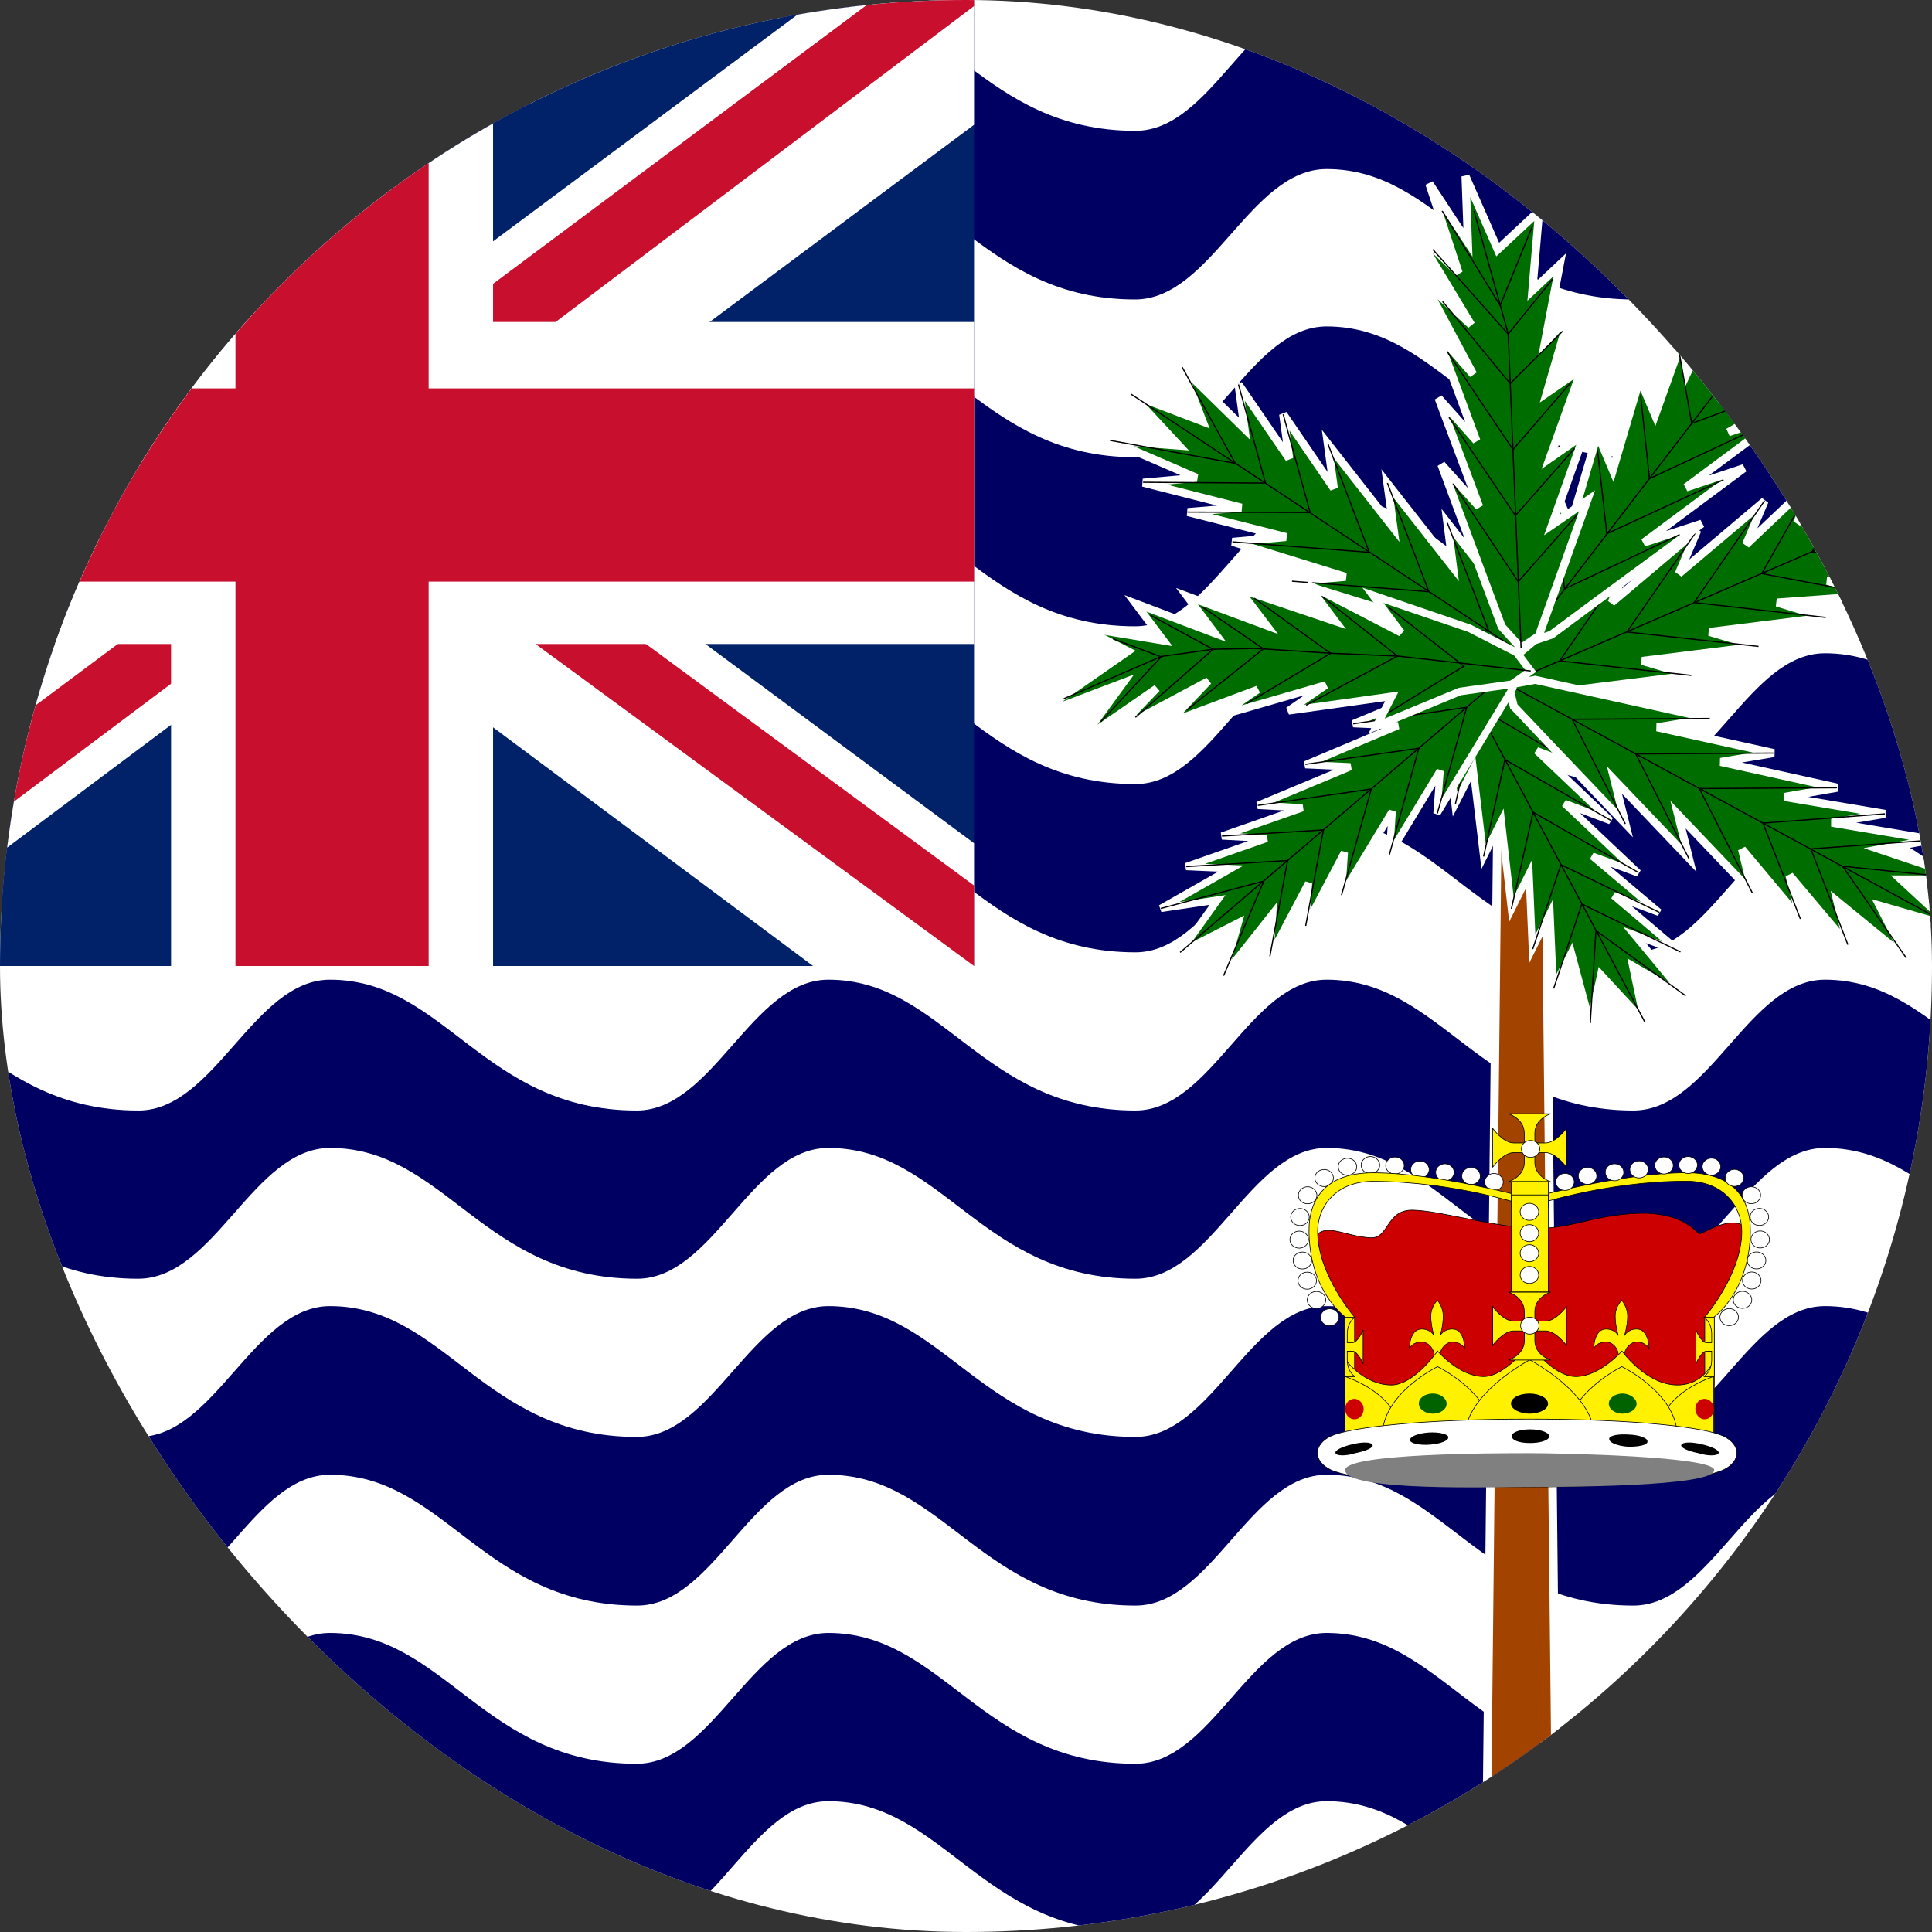 <svg width="24" height="24" viewBox="0 0 24 24" fill="none" xmlns="http://www.w3.org/2000/svg">
<rect x="0" y="0" width="24" height="24" fill="#333333" stroke="none"/>
<g clip-path="url(#clip0_3053_1916)">
<g clip-path="url(#clip1_3053_1916)">
<path d="M-3.9 0H28.1V24H-3.9V0Z" fill="white"/>
<path fill-rule="evenodd" clip-rule="evenodd" d="M28.1 20.81C27.74 21.145 27.435 21.91 26.48 21.91C24.575 21.91 24.1 20.285 22.67 20.285C21.72 20.285 21.245 21.91 20.29 21.91C18.385 21.91 17.91 20.285 16.48 20.285C15.53 20.285 15.055 21.91 14.105 21.91C12.195 21.91 11.72 20.285 10.29 20.285C9.34 20.285 8.86 21.91 7.91 21.91C6.005 21.91 5.53 20.285 4.1 20.285C3.15 20.285 2.67 21.91 1.72 21.91C-0.19 21.91 -0.665 20.285 -2.09 20.285C-3.04 20.285 -3.33 21.445 -3.9 21.445V23.53C-3.33 23.53 -3.045 22.38 -2.085 22.38C-0.66 22.38 -0.185 24 1.715 24C2.67 24 3.145 22.375 4.1 22.375C5.53 22.375 6.005 24 7.915 24C8.865 24 9.335 22.375 10.29 22.375C11.72 22.375 12.195 24 14.1 24C15.05 24 15.53 22.375 16.48 22.375C17.91 22.375 18.385 24 20.29 24C21.24 24 21.72 22.375 22.67 22.375C24.1 22.375 24.58 24 26.48 24C27.43 24 27.74 23.54 28.1 23.21V20.81ZM28.1 16.75C27.74 17.085 27.435 17.85 26.48 17.85C24.575 17.85 24.1 16.225 22.67 16.225C21.72 16.225 21.245 17.85 20.29 17.85C18.385 17.85 17.91 16.225 16.48 16.225C15.53 16.225 15.055 17.85 14.105 17.85C12.195 17.85 11.72 16.225 10.29 16.225C9.34 16.225 8.86 17.85 7.91 17.85C6.005 17.85 5.53 16.225 4.1 16.225C3.15 16.225 2.67 17.85 1.72 17.85C-0.19 17.85 -0.665 16.225 -2.09 16.225C-3.04 16.225 -3.33 17.385 -3.9 17.385V19.475C-3.33 19.475 -3.045 18.32 -2.085 18.32C-0.66 18.32 -0.185 19.945 1.715 19.945C2.67 19.945 3.145 18.32 4.1 18.32C5.53 18.32 6.005 19.945 7.915 19.945C8.865 19.945 9.335 18.32 10.29 18.32C11.72 18.32 12.195 19.945 14.105 19.945C15.055 19.945 15.53 18.32 16.48 18.32C17.91 18.32 18.385 19.945 20.29 19.945C21.24 19.945 21.72 18.32 22.67 18.32C24.1 18.32 24.58 19.945 26.48 19.945C27.43 19.945 27.74 19.485 28.1 19.155V16.75ZM28.1 12.695C27.74 13.03 27.435 13.795 26.48 13.795C24.575 13.795 24.1 12.17 22.67 12.17C21.72 12.17 21.245 13.795 20.29 13.795C18.385 13.795 17.91 12.17 16.48 12.17C15.53 12.17 15.055 13.795 14.105 13.795C12.195 13.795 11.72 12.17 10.29 12.17C9.34 12.17 8.86 13.795 7.91 13.795C6.005 13.795 5.53 12.17 4.1 12.17C3.15 12.17 2.67 13.795 1.72 13.795C-0.19 13.795 -0.665 12.17 -2.09 12.17C-3.04 12.17 -3.33 13.33 -3.9 13.33V15.42C-3.33 15.42 -3.045 14.26 -2.085 14.26C-0.66 14.26 -0.185 15.885 1.715 15.885C2.67 15.885 3.145 14.26 4.1 14.26C5.53 14.26 6.005 15.885 7.915 15.885C8.865 15.885 9.335 14.26 10.29 14.26C11.72 14.26 12.195 15.885 14.105 15.885C15.055 15.885 15.53 14.26 16.48 14.26C17.91 14.26 18.385 15.885 20.29 15.885C21.24 15.885 21.72 14.26 22.67 14.26C24.1 14.26 24.58 15.885 26.48 15.885C27.43 15.885 27.74 15.425 28.1 15.095V12.695ZM28.1 8.64C27.74 8.97 27.435 9.74 26.48 9.74C24.575 9.74 24.1 8.115 22.67 8.115C21.72 8.115 21.245 9.74 20.29 9.74C18.385 9.74 17.91 8.115 16.48 8.115C15.53 8.115 15.055 9.74 14.105 9.74C12.195 9.74 11.72 8.115 10.29 8.115C9.34 8.115 8.86 9.74 7.91 9.74C6.005 9.74 5.53 8.115 4.1 8.115C3.15 8.115 2.67 9.74 1.72 9.74C-0.19 9.74 -0.665 8.115 -2.09 8.115C-3.04 8.115 -3.33 9.275 -3.9 9.275V11.36C-3.33 11.36 -3.045 10.21 -2.085 10.21C-0.66 10.21 -0.185 11.83 1.715 11.83C2.67 11.83 3.145 10.205 4.1 10.205C5.53 10.205 6.005 11.83 7.915 11.83C8.865 11.83 9.335 10.205 10.29 10.205C11.72 10.205 12.195 11.83 14.105 11.83C15.055 11.83 15.53 10.205 16.48 10.205C17.91 10.205 18.385 11.83 20.29 11.83C21.24 11.83 21.72 10.205 22.67 10.205C24.1 10.205 24.58 11.83 26.48 11.83C27.43 11.83 27.74 11.365 28.1 11.035V8.64ZM28.1 4.575C27.74 4.91 27.435 5.68 26.48 5.68C24.575 5.68 24.1 4.055 22.67 4.055C21.72 4.055 21.245 5.68 20.29 5.68C18.385 5.68 17.91 4.055 16.48 4.055C15.53 4.055 15.055 5.68 14.105 5.68C12.195 5.68 11.72 4.055 10.29 4.055C9.34 4.055 8.86 5.68 7.91 5.68C6.005 5.68 5.53 4.055 4.1 4.055C3.15 4.055 2.67 5.68 1.72 5.68C-0.19 5.68 -0.665 4.055 -2.09 4.055C-3.04 4.06 -3.33 5.22 -3.9 5.22V7.31C-3.33 7.31 -3.045 6.155 -2.09 6.155C-0.665 6.155 -0.185 7.78 1.72 7.78C2.67 7.78 3.145 6.155 4.1 6.155C5.53 6.155 6.005 7.78 7.915 7.78C8.865 7.78 9.335 6.155 10.285 6.155C11.72 6.155 12.195 7.78 14.1 7.78C15.05 7.78 15.53 6.155 16.48 6.155C17.91 6.155 18.385 7.78 20.29 7.78C21.24 7.78 21.72 6.155 22.67 6.155C24.1 6.155 24.58 7.78 26.48 7.78C27.43 7.78 27.74 7.315 28.1 6.985V4.585V4.575ZM28.1 0.525C27.74 0.855 27.435 1.625 26.48 1.625C24.575 1.625 24.1 0 22.67 0C21.72 0 21.245 1.625 20.29 1.625C18.385 1.625 17.91 0 16.48 0C15.53 0 15.055 1.625 14.105 1.625C12.195 1.625 11.72 0 10.29 0C9.34 0 8.86 1.625 7.91 1.625C6 1.625 5.53 0 4.1 0C3.15 0 2.67 1.625 1.72 1.625C-0.19 1.625 -0.665 0 -2.09 0C-3.04 0 -3.33 1.16 -3.9 1.16V3.255C-3.33 3.25 -3.045 2.1 -2.09 2.1C-0.665 2.1 -0.185 3.72 1.72 3.72C2.67 3.72 3.145 2.1 4.1 2.1C5.53 2.1 6.005 3.72 7.915 3.72C8.865 3.72 9.335 2.1 10.285 2.1C11.72 2.1 12.195 3.72 14.1 3.72C15.05 3.72 15.53 2.1 16.48 2.1C17.91 2.1 18.385 3.72 20.29 3.72C21.24 3.72 21.72 2.1 22.67 2.1C24.1 2.1 24.58 3.72 26.48 3.72C27.43 3.72 27.74 3.26 28.1 2.93V0.525Z" fill="#000063"/>
<path fill-rule="evenodd" clip-rule="evenodd" d="M18.64 6.585L18.465 23.035C18.465 23.9 19.25 23.9 19.335 23.035L19.16 6.585H18.64Z" fill="#A24300" stroke="white" stroke-width="0.105"/>
<path fill-rule="evenodd" clip-rule="evenodd" d="M20.435 12.7L19.885 12.105L19.755 12.71L19.52 11.835L19.295 12.275L19.255 11.345L19.035 11.785L18.995 10.855L18.775 11.295L18.65 10.2L18.43 10.64L18.3 9.55L18.075 9.99L17.95 8.895L17.885 8.345L17.995 8.13L18.285 8.235L18.74 8.67L19.655 9.54L19.09 9.325L20.005 10.195L19.435 9.98L20.35 10.845L19.78 10.635L20.61 11.335L20.045 11.125L20.87 11.825L20.305 11.615L20.935 12.375L20.28 11.995L20.43 12.71L20.435 12.7Z" fill="#006D00" stroke="white" stroke-width="0.09"/>
<path d="M20.435 12.7L18 8.13M19.655 9.54L18.35 8.78L18.08 9.985" stroke="black" stroke-width="0.015"/>
<path d="M20.01 10.191L18.695 9.436L18.43 10.64" stroke="black" stroke-width="0.015"/>
<path d="M20.355 10.84L19.045 10.09L18.775 11.29" stroke="black" stroke-width="0.015"/>
<path d="M20.615 11.335L19.39 10.741L19.04 11.79" stroke="black" stroke-width="0.015"/>
<path d="M20.875 11.825L19.65 11.23L19.3 12.28" stroke="black" stroke-width="0.015"/>
<path d="M20.94 12.37L19.825 11.56L19.755 12.71" stroke="black" stroke-width="0.015"/>
<path fill-rule="evenodd" clip-rule="evenodd" d="M14.05 4.896L14.94 5.236L14.68 4.561L15.46 5.326L15.385 4.776L16.015 5.696L15.94 5.146L16.57 6.066L16.495 5.516L17.31 6.556L17.235 6.006L18.05 7.046L17.98 6.496L18.79 7.536L19.2 8.056L19.235 8.331L18.9 8.361L18.2 8.146L16.79 7.711L17.455 7.656L16.05 7.221L16.715 7.166L15.31 6.731L15.975 6.671L14.755 6.361L15.42 6.306L14.2 5.996L14.865 5.936L13.79 5.471L14.645 5.536L14.055 4.901L14.05 4.896Z" fill="#006D00" stroke="white" stroke-width="0.1"/>
<path d="M14.05 4.896L19.235 8.331M16.79 7.711L18.495 7.841L17.98 6.496" stroke="black" stroke-width="0.015"/>
<path d="M16.05 7.22L17.75 7.35L17.235 6" stroke="black" stroke-width="0.015"/>
<path d="M15.31 6.731L17.01 6.861L16.495 5.511" stroke="black" stroke-width="0.015"/>
<path d="M14.75 6.361L16.275 6.366L15.94 5.146" stroke="black" stroke-width="0.015"/>
<path d="M14.2 5.991L15.72 6.001L15.385 4.776" stroke="black" stroke-width="0.015"/>
<path d="M13.79 5.471L15.345 5.756L14.685 4.561" stroke="black" stroke-width="0.015"/>
<path fill-rule="evenodd" clip-rule="evenodd" d="M24.39 6.04L23.65 6.585L24.47 6.675L23.325 6.945L23.935 7.125L22.7 7.215L23.31 7.395L22.075 7.485L22.68 7.67L21.235 7.85L21.845 8.03L20.4 8.21L21.01 8.39L19.565 8.57L18.84 8.66L18.54 8.57L18.65 8.3L19.185 7.85L20.25 6.945L20.02 7.485L21.085 6.585L20.855 7.125L21.92 6.225L21.69 6.765L22.55 5.95L22.325 6.495L23.175 5.68L22.95 6.22L23.9 5.59L23.465 6.225L24.395 6.045L24.39 6.04Z" fill="#006D00" stroke="white" stroke-width="0.1"/>
<path d="M24.39 6.04L18.54 8.57M20.245 6.945L19.375 8.21L21.01 8.39" stroke="black" stroke-width="0.015"/>
<path d="M21.085 6.585L20.21 7.85L21.845 8.03" stroke="black" stroke-width="0.015"/>
<path d="M21.92 6.22L21.045 7.485L22.68 7.67" stroke="black" stroke-width="0.015"/>
<path d="M22.55 5.95L21.885 7.125L23.31 7.395" stroke="black" stroke-width="0.015"/>
<path d="M23.175 5.68L22.51 6.855L23.935 7.125" stroke="black" stroke-width="0.015"/>
<path d="M23.9 5.59L22.93 6.675H24.465" stroke="black" stroke-width="0.015"/>
<path fill-rule="evenodd" clip-rule="evenodd" d="M24.27 11.515L23.35 11.25L23.68 11.9L22.825 11.2L22.955 11.735L22.23 10.875L22.365 11.415L21.64 10.55L21.77 11.09L20.845 10.12L20.98 10.66L20.055 9.69L20.19 10.23L19.265 9.26L18.805 8.775L18.74 8.505L19.07 8.445L19.795 8.605L21.245 8.925L20.585 9.035L22.035 9.355L21.375 9.465L22.825 9.785L22.165 9.9L23.415 10.11L22.755 10.22L24.005 10.43L23.35 10.55L24.465 10.925H23.615L24.265 11.525L24.27 11.515Z" fill="#006D00" stroke="white" stroke-width="0.1"/>
<path d="M24.27 11.515L18.74 8.505M21.24 8.925L19.53 8.935L20.19 10.235" stroke="black" stroke-width="0.015"/>
<path d="M22.03 9.355L20.32 9.365L20.98 10.665" stroke="black" stroke-width="0.015"/>
<path d="M22.82 9.786L21.11 9.796L21.77 11.096" stroke="black" stroke-width="0.015"/>
<path d="M23.415 10.11L21.9 10.225L22.365 11.415" stroke="black" stroke-width="0.015"/>
<path d="M24.01 10.435L22.495 10.545L22.955 11.735" stroke="black" stroke-width="0.015"/>
<path d="M24.465 10.921L22.89 10.761L23.68 11.9" stroke="black" stroke-width="0.015"/>
<path fill-rule="evenodd" clip-rule="evenodd" d="M14.66 11.83L15.125 11.18L14.42 11.285L15.29 10.79L14.735 10.765L15.735 10.415L15.18 10.385L16.18 10.035L15.625 10.005L16.775 9.525L16.215 9.5L17.365 9.015L16.81 8.99L17.96 8.51L18.535 8.265L18.815 8.28L18.795 8.545L18.48 9.065L17.85 10.105L17.89 9.575L17.26 10.615L17.295 10.08L16.665 11.12L16.7 10.59L16.22 11.5L16.255 10.97L15.775 11.88L15.81 11.35L15.2 12.12L15.385 11.46L14.66 11.83Z" fill="#006D00" stroke="white" stroke-width="0.09"/>
<path d="M14.66 11.831L18.81 8.281M17.855 10.105L18.22 8.786L16.81 8.991" stroke="black" stroke-width="0.015"/>
<path d="M17.26 10.615L17.625 9.295L16.215 9.495" stroke="black" stroke-width="0.015"/>
<path d="M16.665 11.12L17.035 9.801L15.625 10.005" stroke="black" stroke-width="0.015"/>
<path d="M16.22 11.501L16.44 10.31L15.18 10.386" stroke="black" stroke-width="0.015"/>
<path d="M15.775 11.88L15.995 10.69L14.735 10.765" stroke="black" stroke-width="0.015"/>
<path d="M15.2 12.12L15.7 10.945L14.42 11.285" stroke="black" stroke-width="0.015"/>
<path fill-rule="evenodd" clip-rule="evenodd" d="M23.05 3.31L22.155 3.91L22.01 3.265L21.485 4.155L21.385 3.73L20.955 4.64L20.895 4.22L20.56 5.155L20.37 4.705L20.035 5.84L19.845 5.39L19.51 6.525L19.315 6.075L18.98 7.21L18.815 7.78L18.91 8.005L19.27 7.885L19.89 7.425L21.14 6.505L20.42 6.74L21.665 5.815L20.945 6.055L22.19 5.13L21.47 5.37L22.72 4.65L21.87 4.85L23.2 4.165L22.385 4.375L23.37 3.595L22.52 4L23.05 3.31Z" fill="#006D00" stroke="white" stroke-width="0.1"/>
<path d="M22.7 3.635L21.41 4.745L18.91 8.005" stroke="black" stroke-width="0.015"/>
<path d="M20.865 6.641L19.435 7.316L19.315 6.276" stroke="black" stroke-width="0.015"/>
<path d="M21.41 5.96L19.96 6.63L19.845 5.59" stroke="black" stroke-width="0.015"/>
<path d="M21.925 5.276L20.49 5.946L20.38 4.911" stroke="black" stroke-width="0.015"/>
<path d="M22.355 4.765L21.015 5.26L20.865 4.41" stroke="black" stroke-width="0.015"/>
<path d="M22.85 4.275L21.41 4.75L21.36 3.93" stroke="black" stroke-width="0.015"/>
<path d="M23.04 3.81L21.71 4.49L21.97 3.46" stroke="black" stroke-width="0.015"/>
<path fill-rule="evenodd" clip-rule="evenodd" d="M18.205 2.19L18.605 3.1L19.12 2.62L19.035 3.61L19.375 3.29L19.19 4.26L19.49 3.93L19.215 4.88L19.65 4.58L19.25 5.695L19.68 5.395L19.28 6.52L19.715 6.22L19.315 7.34L19.115 7.9L18.895 8.05L18.655 7.785L18.405 7.115L17.905 5.77L18.375 6.295L17.87 4.945L18.34 5.475L17.84 4.125L18.3 4.65L17.675 3.48L18.275 4.035L17.555 2.84L18.12 3.39L17.755 2.28L18.235 3.01L18.205 2.19Z" fill="#006D00" stroke="white" stroke-width="0.1"/>
<path d="M18.31 2.62L18.735 4.145L18.895 8.045" stroke="black" stroke-width="0.015"/>
<path d="M18.05 6.01L18.86 7.225L19.595 6.39" stroke="black" stroke-width="0.015"/>
<path d="M18 5.185L18.825 6.405L19.56 5.57" stroke="black" stroke-width="0.015"/>
<path d="M17.975 4.365L18.795 5.585L19.515 4.75" stroke="black" stroke-width="0.015"/>
<path d="M17.92 3.745L18.76 4.765L19.41 4.115" stroke="black" stroke-width="0.015"/>
<path d="M17.8 3.1L18.735 4.15L19.285 3.47" stroke="black" stroke-width="0.015"/>
<path d="M17.915 2.62L18.635 3.795L19.04 2.8" stroke="black" stroke-width="0.015"/>
<path fill-rule="evenodd" clip-rule="evenodd" d="M12.85 8.9L14.015 8.09L13.43 7.79L14.455 7.96L14.105 7.495L15.095 7.87L14.745 7.405L15.74 7.775L15.39 7.315L16.59 7.72L16.24 7.255L17.405 7.86L17.055 7.395L18.255 7.805L18.84 8.105L19.015 8.335L18.78 8.5L18.135 8.59L17.1 9.02L17.29 8.65L16.005 8.83L16.47 8.51L15.155 8.89L15.625 8.565L14.515 8.98L15.01 8.46L13.87 9.07L14.37 8.55L13.43 9.2L13.955 8.48L12.85 8.9Z" fill="#006D00" stroke="white" stroke-width="0.095"/>
<path d="M13.215 8.68L14.425 8.155L15.07 8.065L15.605 8.055L16.53 8.115L17.365 8.15L19.015 8.335" stroke="black" stroke-width="0.015"/>
<path d="M17.26 8.845L18.185 8.275L17.245 7.54" stroke="black" stroke-width="0.015"/>
<path d="M16.225 8.76L17.36 8.15L16.425 7.41" stroke="black" stroke-width="0.015"/>
<path d="M15.485 8.741L16.53 8.116L15.58 7.431M14.105 8.911L15.07 8.066L14.29 7.641" stroke="black" stroke-width="0.015"/>
<path d="M13.675 8.965L14.425 8.16L13.825 7.935M14.745 8.82L15.695 8.06L14.935 7.54" stroke="black" stroke-width="0.015"/>
<path fill-rule="evenodd" clip-rule="evenodd" d="M16.777 17.761L16.766 16.397L16.371 15.76C16.272 15.447 16.32 15.296 16.48 15.285C16.64 15.276 16.799 15.366 17.029 15.376C17.259 15.386 17.216 15.023 17.556 15.033C17.896 15.043 18.489 15.225 18.994 15.256C19.499 15.285 19.762 15.094 20.344 15.073C20.926 15.053 21.079 15.326 21.112 15.326C21.145 15.326 21.31 15.215 21.474 15.195C21.639 15.175 21.694 15.256 21.694 15.256C21.694 15.256 21.683 15.599 21.606 15.801C21.529 16.003 21.255 16.337 21.244 16.337C21.233 16.337 21.145 17.822 21.145 17.832C21.145 17.842 16.777 17.791 16.777 17.761Z" fill="#CC0000" stroke="black" stroke-width="0.008"/>
<path fill-rule="evenodd" clip-rule="evenodd" d="M21.293 16.36C21.293 16.36 21.732 16.05 21.744 15.306C21.75 14.877 21.521 14.568 20.948 14.568C20.147 14.568 19.001 14.884 19.001 14.884V14.989C19.001 14.989 19.918 14.673 20.949 14.673C21.407 14.673 21.637 14.983 21.637 15.299C21.637 15.827 21.177 16.361 21.177 16.361V17.204H21.293V16.36Z" fill="#FFF100" stroke="black" stroke-width="0.008"/>
<path fill-rule="evenodd" clip-rule="evenodd" d="M21.531 16.139C21.53 16.154 21.532 16.168 21.537 16.182C21.542 16.196 21.551 16.209 21.561 16.219C21.572 16.23 21.585 16.238 21.6 16.244C21.614 16.25 21.63 16.253 21.646 16.253C21.662 16.253 21.677 16.25 21.692 16.244C21.706 16.238 21.72 16.23 21.73 16.219C21.741 16.209 21.749 16.196 21.755 16.182C21.76 16.168 21.762 16.154 21.761 16.139C21.759 16.113 21.745 16.088 21.724 16.07C21.703 16.051 21.675 16.041 21.646 16.041C21.617 16.041 21.589 16.051 21.568 16.07C21.546 16.088 21.533 16.113 21.531 16.139Z" fill="white" stroke="black" stroke-width="0.008"/>
<path fill-rule="evenodd" clip-rule="evenodd" d="M21.646 15.899C21.645 15.914 21.647 15.928 21.652 15.942C21.657 15.956 21.666 15.969 21.676 15.979C21.687 15.99 21.7 15.998 21.715 16.004C21.729 16.01 21.745 16.013 21.761 16.013C21.777 16.013 21.792 16.01 21.807 16.004C21.821 15.998 21.834 15.99 21.845 15.979C21.856 15.969 21.864 15.956 21.869 15.942C21.875 15.928 21.877 15.914 21.876 15.899C21.873 15.873 21.86 15.848 21.839 15.83C21.818 15.811 21.79 15.801 21.761 15.801C21.732 15.801 21.704 15.811 21.683 15.83C21.661 15.848 21.648 15.873 21.646 15.899Z" fill="white" stroke="black" stroke-width="0.008"/>
<path fill-rule="evenodd" clip-rule="evenodd" d="M21.706 15.649C21.705 15.664 21.707 15.679 21.712 15.693C21.717 15.706 21.726 15.719 21.736 15.729C21.747 15.74 21.76 15.749 21.775 15.755C21.789 15.76 21.805 15.763 21.821 15.763C21.837 15.763 21.852 15.76 21.867 15.755C21.881 15.749 21.894 15.74 21.905 15.729C21.916 15.719 21.924 15.706 21.93 15.693C21.935 15.679 21.937 15.664 21.936 15.649C21.933 15.623 21.92 15.598 21.899 15.58C21.878 15.562 21.85 15.552 21.821 15.552C21.792 15.552 21.764 15.562 21.742 15.58C21.721 15.598 21.708 15.623 21.706 15.649Z" fill="white" stroke="black" stroke-width="0.008"/>
<path fill-rule="evenodd" clip-rule="evenodd" d="M21.751 15.389C21.75 15.404 21.752 15.418 21.757 15.432C21.762 15.446 21.77 15.459 21.781 15.469C21.792 15.48 21.805 15.489 21.82 15.494C21.834 15.5 21.85 15.503 21.866 15.503C21.882 15.503 21.897 15.5 21.912 15.494C21.926 15.489 21.939 15.48 21.95 15.469C21.961 15.459 21.969 15.446 21.974 15.432C21.98 15.418 21.982 15.404 21.98 15.389C21.978 15.363 21.965 15.338 21.944 15.319C21.923 15.301 21.895 15.291 21.866 15.291C21.837 15.291 21.809 15.301 21.787 15.319C21.766 15.338 21.753 15.363 21.751 15.389Z" fill="white" stroke="black" stroke-width="0.008"/>
<path fill-rule="evenodd" clip-rule="evenodd" d="M21.741 15.11C21.74 15.124 21.742 15.139 21.747 15.152C21.752 15.166 21.761 15.179 21.771 15.19C21.782 15.2 21.795 15.209 21.81 15.215C21.824 15.22 21.84 15.223 21.856 15.223C21.872 15.223 21.887 15.22 21.902 15.215C21.916 15.209 21.929 15.2 21.94 15.19C21.951 15.179 21.959 15.166 21.964 15.152C21.97 15.139 21.972 15.124 21.971 15.11C21.968 15.083 21.955 15.058 21.934 15.04C21.913 15.022 21.885 15.011 21.856 15.011C21.827 15.011 21.799 15.022 21.777 15.04C21.756 15.058 21.743 15.083 21.741 15.11Z" fill="white" stroke="black" stroke-width="0.008"/>
<path fill-rule="evenodd" clip-rule="evenodd" d="M21.366 16.354C21.365 16.369 21.367 16.384 21.372 16.397C21.377 16.411 21.386 16.424 21.396 16.434C21.407 16.445 21.42 16.454 21.435 16.459C21.449 16.465 21.465 16.468 21.481 16.468C21.497 16.468 21.512 16.465 21.527 16.459C21.541 16.454 21.554 16.445 21.565 16.434C21.576 16.424 21.584 16.411 21.589 16.397C21.595 16.384 21.597 16.369 21.596 16.354C21.593 16.328 21.58 16.303 21.559 16.285C21.538 16.266 21.51 16.256 21.481 16.256C21.452 16.256 21.424 16.266 21.402 16.285C21.381 16.303 21.368 16.328 21.366 16.354Z" fill="white" stroke="black" stroke-width="0.008"/>
<path fill-rule="evenodd" clip-rule="evenodd" d="M21.641 14.839C21.64 14.854 21.642 14.869 21.647 14.882C21.652 14.896 21.661 14.909 21.672 14.919C21.682 14.93 21.695 14.939 21.71 14.944C21.724 14.95 21.74 14.953 21.756 14.953C21.772 14.953 21.787 14.95 21.802 14.944C21.817 14.939 21.829 14.93 21.84 14.919C21.851 14.909 21.859 14.896 21.865 14.882C21.87 14.869 21.872 14.854 21.871 14.839C21.869 14.813 21.855 14.788 21.834 14.77C21.813 14.752 21.785 14.742 21.756 14.742C21.727 14.742 21.699 14.752 21.678 14.77C21.656 14.788 21.643 14.813 21.641 14.839Z" fill="white" stroke="black" stroke-width="0.008"/>
<path fill-rule="evenodd" clip-rule="evenodd" d="M21.431 14.624C21.43 14.639 21.432 14.653 21.437 14.667C21.442 14.681 21.451 14.694 21.461 14.704C21.472 14.715 21.485 14.724 21.5 14.729C21.514 14.735 21.53 14.738 21.546 14.738C21.562 14.738 21.577 14.735 21.592 14.729C21.606 14.724 21.619 14.715 21.63 14.704C21.641 14.694 21.649 14.681 21.654 14.667C21.66 14.653 21.662 14.639 21.661 14.624C21.658 14.598 21.645 14.573 21.624 14.555C21.603 14.537 21.575 14.526 21.546 14.526C21.517 14.526 21.489 14.537 21.468 14.555C21.446 14.573 21.433 14.598 21.431 14.624Z" fill="white" stroke="black" stroke-width="0.008"/>
<path fill-rule="evenodd" clip-rule="evenodd" d="M21.146 14.485C21.145 14.499 21.147 14.514 21.152 14.528C21.157 14.541 21.166 14.554 21.176 14.565C21.187 14.575 21.2 14.584 21.215 14.59C21.229 14.596 21.245 14.599 21.261 14.599C21.277 14.599 21.292 14.596 21.307 14.59C21.321 14.584 21.334 14.575 21.345 14.565C21.356 14.554 21.364 14.541 21.369 14.528C21.375 14.514 21.377 14.499 21.376 14.485C21.373 14.458 21.36 14.433 21.339 14.415C21.318 14.397 21.29 14.387 21.261 14.387C21.232 14.387 21.204 14.397 21.183 14.415C21.161 14.433 21.148 14.458 21.146 14.485Z" fill="white" stroke="black" stroke-width="0.008"/>
<path fill-rule="evenodd" clip-rule="evenodd" d="M20.856 14.464C20.855 14.479 20.857 14.494 20.862 14.507C20.867 14.521 20.876 14.534 20.887 14.544C20.897 14.555 20.91 14.564 20.925 14.569C20.939 14.575 20.955 14.578 20.971 14.578C20.987 14.578 21.002 14.575 21.017 14.569C21.031 14.564 21.044 14.555 21.055 14.544C21.066 14.534 21.074 14.521 21.079 14.507C21.085 14.494 21.087 14.479 21.086 14.464C21.084 14.438 21.07 14.413 21.049 14.395C21.028 14.377 21 14.367 20.971 14.367C20.942 14.367 20.914 14.377 20.893 14.395C20.871 14.413 20.858 14.438 20.856 14.464Z" fill="white" stroke="black" stroke-width="0.008"/>
<path fill-rule="evenodd" clip-rule="evenodd" d="M20.556 14.47C20.555 14.484 20.557 14.499 20.562 14.512C20.567 14.526 20.576 14.539 20.587 14.55C20.597 14.56 20.61 14.569 20.625 14.575C20.639 14.581 20.655 14.584 20.671 14.584C20.687 14.584 20.702 14.581 20.717 14.575C20.731 14.569 20.744 14.56 20.755 14.55C20.766 14.539 20.774 14.526 20.779 14.512C20.785 14.499 20.787 14.484 20.786 14.47C20.784 14.443 20.77 14.418 20.749 14.4C20.728 14.382 20.7 14.372 20.671 14.372C20.642 14.372 20.614 14.382 20.593 14.4C20.571 14.418 20.558 14.443 20.556 14.47Z" fill="white" stroke="black" stroke-width="0.008"/>
<path fill-rule="evenodd" clip-rule="evenodd" d="M20.246 14.519C20.245 14.534 20.247 14.549 20.252 14.562C20.257 14.576 20.266 14.589 20.276 14.599C20.287 14.61 20.3 14.619 20.315 14.624C20.329 14.63 20.345 14.633 20.361 14.633C20.377 14.633 20.392 14.63 20.407 14.624C20.421 14.619 20.434 14.61 20.445 14.599C20.456 14.589 20.464 14.576 20.469 14.562C20.475 14.549 20.477 14.534 20.476 14.519C20.473 14.493 20.46 14.468 20.439 14.45C20.418 14.431 20.39 14.421 20.361 14.421C20.332 14.421 20.304 14.431 20.282 14.45C20.261 14.468 20.248 14.493 20.246 14.519Z" fill="white" stroke="black" stroke-width="0.008"/>
<path fill-rule="evenodd" clip-rule="evenodd" d="M19.941 14.555C19.94 14.569 19.942 14.584 19.947 14.598C19.952 14.611 19.961 14.624 19.971 14.635C19.982 14.645 19.995 14.654 20.01 14.66C20.024 14.665 20.04 14.668 20.056 14.668C20.072 14.668 20.087 14.665 20.102 14.66C20.116 14.654 20.129 14.645 20.14 14.635C20.151 14.624 20.159 14.611 20.164 14.598C20.17 14.584 20.172 14.569 20.171 14.555C20.168 14.528 20.155 14.503 20.134 14.485C20.113 14.467 20.085 14.457 20.056 14.457C20.027 14.457 19.999 14.467 19.977 14.485C19.956 14.503 19.943 14.528 19.941 14.555Z" fill="white" stroke="black" stroke-width="0.008"/>
<path fill-rule="evenodd" clip-rule="evenodd" d="M19.606 14.6C19.605 14.614 19.607 14.629 19.612 14.642C19.617 14.656 19.626 14.669 19.636 14.68C19.647 14.69 19.66 14.699 19.675 14.704C19.689 14.71 19.705 14.713 19.721 14.713C19.737 14.713 19.752 14.71 19.767 14.704C19.781 14.699 19.794 14.69 19.805 14.68C19.816 14.669 19.824 14.656 19.829 14.642C19.835 14.629 19.837 14.614 19.836 14.6C19.833 14.573 19.82 14.548 19.799 14.53C19.778 14.512 19.75 14.502 19.721 14.502C19.692 14.502 19.664 14.512 19.642 14.53C19.621 14.548 19.608 14.573 19.606 14.6Z" fill="white" stroke="black" stroke-width="0.008"/>
<path fill-rule="evenodd" clip-rule="evenodd" d="M19.326 14.674C19.325 14.689 19.327 14.704 19.332 14.717C19.337 14.731 19.346 14.744 19.357 14.754C19.367 14.765 19.38 14.774 19.395 14.78C19.409 14.785 19.425 14.788 19.441 14.788C19.457 14.788 19.472 14.785 19.487 14.78C19.501 14.774 19.515 14.765 19.525 14.754C19.536 14.744 19.544 14.731 19.549 14.717C19.555 14.704 19.557 14.689 19.556 14.674C19.553 14.648 19.54 14.623 19.519 14.605C19.498 14.586 19.47 14.576 19.441 14.576C19.412 14.576 19.384 14.586 19.363 14.605C19.341 14.623 19.328 14.648 19.326 14.674Z" fill="white" stroke="black" stroke-width="0.008"/>
<path fill-rule="evenodd" clip-rule="evenodd" d="M16.469 16.141C16.47 16.155 16.468 16.17 16.462 16.184C16.457 16.197 16.449 16.21 16.438 16.221C16.427 16.231 16.414 16.24 16.4 16.246C16.385 16.252 16.37 16.255 16.354 16.255C16.338 16.255 16.322 16.252 16.308 16.246C16.293 16.24 16.28 16.231 16.27 16.221C16.259 16.21 16.25 16.197 16.245 16.184C16.24 16.17 16.238 16.155 16.239 16.141C16.241 16.114 16.254 16.089 16.276 16.071C16.297 16.053 16.325 16.043 16.354 16.043C16.383 16.043 16.411 16.053 16.432 16.071C16.453 16.089 16.466 16.114 16.469 16.141Z" fill="white" stroke="black" stroke-width="0.008"/>
<path fill-rule="evenodd" clip-rule="evenodd" d="M16.354 15.901C16.355 15.915 16.353 15.93 16.348 15.944C16.342 15.957 16.334 15.97 16.323 15.981C16.312 15.992 16.299 16 16.285 16.006C16.27 16.012 16.255 16.015 16.239 16.015C16.223 16.015 16.207 16.012 16.193 16.006C16.178 16 16.165 15.992 16.154 15.981C16.144 15.97 16.136 15.957 16.13 15.944C16.125 15.93 16.123 15.915 16.124 15.901C16.126 15.874 16.139 15.849 16.161 15.831C16.182 15.813 16.21 15.803 16.239 15.803C16.268 15.803 16.296 15.813 16.317 15.831C16.338 15.849 16.352 15.874 16.354 15.901Z" fill="white" stroke="black" stroke-width="0.008"/>
<path fill-rule="evenodd" clip-rule="evenodd" d="M16.294 15.65C16.295 15.665 16.293 15.68 16.287 15.693C16.282 15.707 16.274 15.72 16.263 15.73C16.252 15.741 16.239 15.75 16.225 15.756C16.21 15.761 16.195 15.764 16.179 15.764C16.163 15.764 16.147 15.761 16.133 15.756C16.118 15.75 16.105 15.741 16.094 15.73C16.084 15.72 16.075 15.707 16.07 15.693C16.065 15.68 16.063 15.665 16.064 15.65C16.066 15.624 16.079 15.599 16.101 15.581C16.122 15.563 16.15 15.553 16.179 15.553C16.208 15.553 16.236 15.563 16.257 15.581C16.278 15.599 16.291 15.624 16.294 15.65Z" fill="white" stroke="black" stroke-width="0.008"/>
<path fill-rule="evenodd" clip-rule="evenodd" d="M16.254 15.391C16.255 15.405 16.253 15.42 16.247 15.434C16.242 15.447 16.234 15.46 16.223 15.471C16.212 15.481 16.199 15.49 16.185 15.496C16.17 15.502 16.155 15.505 16.139 15.505C16.123 15.505 16.107 15.502 16.093 15.496C16.078 15.49 16.065 15.481 16.054 15.471C16.044 15.46 16.035 15.447 16.03 15.434C16.025 15.42 16.023 15.405 16.024 15.391C16.026 15.364 16.039 15.339 16.061 15.321C16.082 15.303 16.11 15.293 16.139 15.293C16.168 15.293 16.196 15.303 16.217 15.321C16.238 15.339 16.251 15.364 16.254 15.391Z" fill="white" stroke="black" stroke-width="0.008"/>
<path fill-rule="evenodd" clip-rule="evenodd" d="M16.264 15.111C16.265 15.125 16.263 15.14 16.257 15.153C16.252 15.167 16.244 15.18 16.233 15.191C16.222 15.201 16.209 15.21 16.195 15.216C16.18 15.221 16.165 15.224 16.149 15.224C16.133 15.224 16.117 15.221 16.103 15.216C16.088 15.21 16.075 15.201 16.064 15.191C16.054 15.18 16.045 15.167 16.04 15.153C16.035 15.14 16.033 15.125 16.034 15.111C16.036 15.084 16.049 15.059 16.07 15.041C16.092 15.023 16.12 15.012 16.149 15.012C16.178 15.012 16.206 15.023 16.227 15.041C16.248 15.059 16.261 15.084 16.264 15.111Z" fill="white" stroke="black" stroke-width="0.008"/>
<path fill-rule="evenodd" clip-rule="evenodd" d="M16.359 14.841C16.36 14.855 16.358 14.87 16.352 14.883C16.347 14.897 16.339 14.91 16.328 14.921C16.317 14.931 16.304 14.94 16.29 14.945C16.275 14.951 16.26 14.954 16.244 14.954C16.228 14.954 16.212 14.951 16.198 14.945C16.183 14.94 16.17 14.931 16.159 14.921C16.149 14.91 16.14 14.897 16.135 14.883C16.13 14.87 16.128 14.855 16.129 14.841C16.131 14.814 16.144 14.789 16.166 14.771C16.187 14.752 16.215 14.742 16.244 14.742C16.273 14.742 16.301 14.752 16.322 14.771C16.343 14.789 16.356 14.814 16.359 14.841Z" fill="white" stroke="black" stroke-width="0.008"/>
<path fill-rule="evenodd" clip-rule="evenodd" d="M16.564 14.626C16.565 14.64 16.563 14.655 16.557 14.669C16.552 14.682 16.544 14.695 16.533 14.706C16.522 14.717 16.509 14.725 16.495 14.731C16.48 14.737 16.465 14.74 16.449 14.74C16.433 14.74 16.417 14.737 16.403 14.731C16.388 14.725 16.375 14.717 16.364 14.706C16.354 14.695 16.345 14.682 16.34 14.669C16.335 14.655 16.333 14.64 16.334 14.626C16.336 14.599 16.349 14.574 16.37 14.556C16.392 14.538 16.42 14.528 16.449 14.528C16.478 14.528 16.506 14.538 16.527 14.556C16.548 14.574 16.561 14.599 16.564 14.626Z" fill="white" stroke="black" stroke-width="0.008"/>
<path fill-rule="evenodd" clip-rule="evenodd" d="M16.854 14.486C16.855 14.5 16.853 14.515 16.848 14.529C16.842 14.542 16.834 14.555 16.823 14.566C16.812 14.576 16.799 14.585 16.785 14.591C16.77 14.597 16.755 14.6 16.739 14.6C16.723 14.6 16.707 14.597 16.693 14.591C16.678 14.585 16.665 14.576 16.654 14.566C16.644 14.555 16.635 14.542 16.63 14.529C16.625 14.515 16.623 14.5 16.624 14.486C16.626 14.459 16.639 14.434 16.66 14.416C16.682 14.398 16.71 14.388 16.739 14.388C16.768 14.388 16.796 14.398 16.817 14.416C16.838 14.434 16.851 14.459 16.854 14.486Z" fill="white" stroke="black" stroke-width="0.008"/>
<path fill-rule="evenodd" clip-rule="evenodd" d="M17.139 14.466C17.14 14.48 17.138 14.495 17.133 14.508C17.127 14.522 17.119 14.535 17.108 14.546C17.098 14.556 17.084 14.565 17.07 14.57C17.055 14.576 17.04 14.579 17.024 14.579C17.008 14.579 16.992 14.576 16.978 14.57C16.963 14.565 16.95 14.556 16.939 14.546C16.929 14.535 16.921 14.522 16.915 14.508C16.91 14.495 16.908 14.48 16.909 14.466C16.911 14.439 16.924 14.414 16.946 14.396C16.967 14.377 16.995 14.367 17.024 14.367C17.053 14.367 17.081 14.377 17.102 14.396C17.123 14.414 17.137 14.439 17.139 14.466Z" fill="white" stroke="black" stroke-width="0.008"/>
<path fill-rule="evenodd" clip-rule="evenodd" d="M17.444 14.471C17.445 14.485 17.443 14.5 17.438 14.514C17.432 14.527 17.424 14.54 17.413 14.551C17.402 14.561 17.389 14.57 17.375 14.576C17.36 14.582 17.345 14.585 17.329 14.585C17.313 14.585 17.297 14.582 17.283 14.576C17.268 14.57 17.255 14.561 17.244 14.551C17.234 14.54 17.225 14.527 17.22 14.514C17.215 14.5 17.213 14.485 17.214 14.471C17.216 14.444 17.229 14.419 17.251 14.401C17.272 14.383 17.3 14.373 17.329 14.373C17.358 14.373 17.386 14.383 17.407 14.401C17.428 14.419 17.442 14.444 17.444 14.471Z" fill="white" stroke="black" stroke-width="0.008"/>
<path fill-rule="evenodd" clip-rule="evenodd" d="M17.754 14.521C17.755 14.535 17.753 14.55 17.747 14.564C17.742 14.578 17.734 14.59 17.723 14.601C17.712 14.612 17.699 14.62 17.685 14.626C17.67 14.632 17.655 14.635 17.639 14.635C17.623 14.635 17.607 14.632 17.593 14.626C17.578 14.62 17.565 14.612 17.554 14.601C17.544 14.59 17.535 14.578 17.53 14.564C17.525 14.55 17.523 14.535 17.524 14.521C17.526 14.494 17.539 14.469 17.561 14.451C17.582 14.433 17.61 14.423 17.639 14.423C17.668 14.423 17.696 14.433 17.717 14.451C17.738 14.469 17.751 14.494 17.754 14.521Z" fill="white" stroke="black" stroke-width="0.008"/>
<path fill-rule="evenodd" clip-rule="evenodd" d="M18.064 14.556C18.065 14.57 18.063 14.585 18.057 14.598C18.052 14.612 18.044 14.625 18.033 14.636C18.022 14.646 18.009 14.655 17.995 14.661C17.98 14.666 17.965 14.669 17.949 14.669C17.933 14.669 17.917 14.666 17.903 14.661C17.888 14.655 17.875 14.646 17.864 14.636C17.854 14.625 17.845 14.612 17.84 14.598C17.835 14.585 17.833 14.57 17.834 14.556C17.836 14.529 17.849 14.504 17.87 14.486C17.892 14.468 17.92 14.457 17.949 14.457C17.978 14.457 18.006 14.468 18.027 14.486C18.048 14.504 18.061 14.529 18.064 14.556Z" fill="white" stroke="black" stroke-width="0.008"/>
<path fill-rule="evenodd" clip-rule="evenodd" d="M18.389 14.601C18.39 14.615 18.388 14.63 18.383 14.643C18.377 14.657 18.369 14.67 18.358 14.681C18.348 14.691 18.334 14.7 18.32 14.706C18.305 14.711 18.29 14.714 18.274 14.714C18.258 14.714 18.242 14.711 18.228 14.706C18.213 14.7 18.2 14.691 18.189 14.681C18.179 14.67 18.17 14.657 18.165 14.643C18.16 14.63 18.158 14.615 18.159 14.601C18.161 14.574 18.174 14.549 18.196 14.531C18.217 14.512 18.245 14.502 18.274 14.502C18.303 14.502 18.331 14.512 18.352 14.531C18.373 14.549 18.387 14.574 18.389 14.601Z" fill="white" stroke="black" stroke-width="0.008"/>
<path fill-rule="evenodd" clip-rule="evenodd" d="M18.674 14.675C18.675 14.69 18.673 14.705 18.668 14.718C18.662 14.732 18.654 14.745 18.643 14.755C18.633 14.766 18.619 14.775 18.605 14.78C18.59 14.786 18.575 14.789 18.559 14.789C18.543 14.789 18.527 14.786 18.513 14.78C18.498 14.775 18.485 14.766 18.474 14.755C18.464 14.745 18.455 14.732 18.45 14.718C18.445 14.705 18.443 14.69 18.444 14.675C18.446 14.649 18.459 14.624 18.481 14.606C18.502 14.588 18.53 14.577 18.559 14.577C18.588 14.577 18.616 14.588 18.637 14.606C18.658 14.624 18.672 14.649 18.674 14.675Z" fill="white" stroke="black" stroke-width="0.008"/>
<path fill-rule="evenodd" clip-rule="evenodd" d="M16.634 16.356C16.635 16.37 16.633 16.385 16.628 16.398C16.622 16.412 16.614 16.425 16.603 16.436C16.593 16.446 16.579 16.455 16.565 16.461C16.55 16.466 16.535 16.47 16.519 16.47C16.503 16.47 16.487 16.466 16.473 16.461C16.458 16.455 16.445 16.446 16.434 16.436C16.424 16.425 16.415 16.412 16.41 16.398C16.405 16.385 16.403 16.37 16.404 16.356C16.406 16.329 16.419 16.304 16.441 16.286C16.462 16.268 16.49 16.258 16.519 16.258C16.548 16.258 16.576 16.268 16.597 16.286C16.618 16.304 16.631 16.329 16.634 16.356Z" fill="white" stroke="black" stroke-width="0.008"/>
<path fill-rule="evenodd" clip-rule="evenodd" d="M16.712 16.361C16.712 16.361 16.272 16.052 16.261 15.307C16.254 14.879 16.483 14.569 17.056 14.569C17.858 14.569 19.003 14.885 19.003 14.885V14.991C19.003 14.991 18.087 14.675 17.055 14.675C16.598 14.675 16.368 14.984 16.368 15.301C16.368 15.828 16.827 16.362 16.827 16.362V17.206H16.712V16.361Z" fill="#FFF100" stroke="black" stroke-width="0.008"/>
<path fill-rule="evenodd" clip-rule="evenodd" d="M17.508 16.752C17.508 16.752 17.541 16.671 17.661 16.671C17.742 16.671 17.813 16.752 17.813 16.832V16.993H17.89V16.832C17.89 16.752 17.966 16.671 18.043 16.671C18.157 16.671 18.195 16.752 18.195 16.752C18.195 16.752 18.195 16.51 18.043 16.51C17.928 16.51 17.89 16.591 17.89 16.591C17.89 16.591 17.928 16.47 17.928 16.35C17.928 16.229 17.852 16.149 17.852 16.149C17.852 16.164 17.775 16.229 17.775 16.35C17.775 16.47 17.813 16.591 17.813 16.591C17.813 16.591 17.775 16.51 17.661 16.51C17.508 16.51 17.508 16.752 17.508 16.752Z" fill="#FFF100" stroke="black" stroke-width="0.007"/>
<path fill-rule="evenodd" clip-rule="evenodd" d="M19.798 16.752C19.798 16.752 19.831 16.671 19.951 16.671C20.032 16.671 20.103 16.752 20.103 16.832V16.993H20.18V16.832C20.18 16.752 20.256 16.671 20.332 16.671C20.447 16.671 20.485 16.752 20.485 16.752C20.485 16.752 20.485 16.51 20.332 16.51C20.218 16.51 20.18 16.591 20.18 16.591C20.18 16.591 20.218 16.47 20.218 16.35C20.218 16.229 20.142 16.149 20.142 16.149C20.142 16.164 20.065 16.229 20.065 16.35C20.065 16.47 20.103 16.591 20.103 16.591C20.103 16.591 20.065 16.51 19.951 16.51C19.798 16.51 19.798 16.752 19.798 16.752Z" fill="#FFF100" stroke="black" stroke-width="0.007"/>
<path fill-rule="evenodd" clip-rule="evenodd" d="M16.712 17.838V16.889C16.712 16.889 16.941 17.205 17.285 17.205C17.566 17.205 17.858 16.783 17.858 16.783C17.858 16.783 18.126 17.1 18.431 17.1C18.703 17.1 19.003 16.692 19.003 16.692C19.003 16.692 19.283 17.1 19.576 17.1C19.87 17.1 20.149 16.783 20.149 16.783C20.149 16.783 20.449 17.205 20.837 17.205C21.18 17.205 21.295 16.889 21.295 16.889V17.838H16.712Z" fill="#FFF100" stroke="black" stroke-width="0.008"/>
<path fill-rule="evenodd" clip-rule="evenodd" d="M16.708 17.838V17.1C16.708 17.1 17.395 17.311 17.395 17.838H16.708Z" fill="#FFF100" stroke="black" stroke-width="0.008"/>
<path fill-rule="evenodd" clip-rule="evenodd" d="M21.287 17.838V17.1C21.287 17.1 20.599 17.311 20.599 17.838H21.287Z" fill="#FFF100" stroke="black" stroke-width="0.008"/>
<path fill-rule="evenodd" clip-rule="evenodd" d="M17.171 17.838C17.171 17.31 17.858 16.977 17.858 16.977C17.858 16.977 18.545 17.31 18.545 17.838H17.171Z" fill="#FFF100" stroke="black" stroke-width="0.008"/>
<path fill-rule="evenodd" clip-rule="evenodd" d="M19.46 17.838C19.46 17.31 20.148 16.977 20.148 16.977C20.148 16.977 20.835 17.31 20.835 17.838H19.46Z" fill="#FFF100" stroke="black" stroke-width="0.008"/>
<path fill-rule="evenodd" clip-rule="evenodd" d="M18.2 17.841C18.2 17.314 19.003 16.893 19.003 16.893C19.003 16.893 19.805 17.314 19.805 17.841H18.201H18.2Z" fill="#FFF100" stroke="black" stroke-width="0.008"/>
<path fill-rule="evenodd" clip-rule="evenodd" d="M21.406 17.838C21.18 17.733 20.345 17.628 19 17.628C17.655 17.628 16.762 17.733 16.535 17.838C16.309 17.944 16.309 18.155 16.535 18.261C16.761 18.366 17.656 18.471 19 18.471C20.344 18.471 21.18 18.366 21.406 18.261C21.632 18.155 21.632 17.944 21.406 17.838Z" fill="white" stroke="black" stroke-width="0.008"/>
<path fill-rule="evenodd" clip-rule="evenodd" d="M21.295 18.262C21.295 18.471 19.385 18.471 19 18.471C18.585 18.471 16.71 18.532 16.71 18.262C16.71 18.052 18.6 18.052 19 18.052C19.4 18.052 21.295 18.091 21.295 18.262Z" fill="#808080"/>
<path fill-rule="evenodd" clip-rule="evenodd" d="M16.94 17.502C16.94 17.572 16.89 17.631 16.825 17.631C16.76 17.631 16.71 17.572 16.71 17.502C16.71 17.431 16.76 17.377 16.825 17.377C16.885 17.377 16.94 17.436 16.94 17.502ZM21.29 17.502C21.29 17.572 21.24 17.631 21.175 17.631C21.115 17.631 21.06 17.572 21.06 17.502C21.06 17.431 21.11 17.377 21.175 17.377C21.24 17.377 21.29 17.436 21.29 17.502Z" fill="#CC0000"/>
<path fill-rule="evenodd" clip-rule="evenodd" d="M19.23 17.441C19.23 17.506 19.125 17.561 19 17.561C18.88 17.561 18.77 17.506 18.77 17.436C18.77 17.366 18.87 17.311 19 17.311C19.13 17.311 19.23 17.371 19.23 17.436V17.441Z" fill="black"/>
<path fill-rule="evenodd" clip-rule="evenodd" d="M20.33 17.441C20.33 17.506 20.25 17.561 20.155 17.561C20.06 17.561 19.985 17.506 19.985 17.436C19.985 17.366 20.065 17.311 20.155 17.311C20.245 17.311 20.33 17.371 20.33 17.436V17.441ZM17.97 17.441C17.97 17.506 17.895 17.561 17.8 17.561C17.705 17.561 17.625 17.506 17.625 17.436C17.625 17.366 17.7 17.311 17.8 17.311C17.895 17.311 17.97 17.371 17.97 17.436V17.441Z" fill="#006300"/>
<path fill-rule="evenodd" clip-rule="evenodd" d="M18.543 16.713C18.543 16.713 18.674 16.533 18.805 16.533H18.936V16.653C18.936 16.834 18.739 16.895 18.739 16.895H19.263C19.263 16.895 19.066 16.834 19.066 16.653V16.533H19.198C19.328 16.533 19.459 16.714 19.459 16.714V16.231C19.459 16.231 19.328 16.412 19.198 16.412H19.066V16.292C19.066 16.111 19.263 16.051 19.263 16.051H18.739C18.739 16.051 18.935 16.111 18.935 16.292V16.412H18.804C18.673 16.412 18.542 16.231 18.542 16.231V16.714L18.543 16.713Z" fill="#FFF100" stroke="black" stroke-width="0.008"/>
<path fill-rule="evenodd" clip-rule="evenodd" d="M16.703 17.101H16.834C16.834 17.101 16.736 17.049 16.736 16.89V16.785H16.802C16.867 16.785 16.933 16.944 16.933 16.944V16.521C16.933 16.521 16.867 16.679 16.802 16.679H16.736V16.574C16.736 16.416 16.834 16.363 16.834 16.363H16.703V17.101Z" fill="#FFF100" stroke="black" stroke-width="0.008"/>
<path fill-rule="evenodd" clip-rule="evenodd" d="M21.296 17.101H21.165C21.165 17.101 21.263 17.049 21.263 16.89V16.785H21.198C21.132 16.785 21.067 16.944 21.067 16.944V16.521C21.067 16.521 21.132 16.679 21.198 16.679H21.263V16.574C21.263 16.416 21.165 16.363 21.165 16.363H21.296V17.101Z" fill="#FFF100" stroke="black" stroke-width="0.008"/>
<path fill-rule="evenodd" clip-rule="evenodd" d="M19.118 16.467C19.118 16.495 19.106 16.522 19.084 16.542C19.063 16.562 19.034 16.573 19.003 16.573C18.973 16.573 18.944 16.562 18.922 16.542C18.901 16.522 18.889 16.495 18.889 16.467C18.889 16.439 18.901 16.413 18.922 16.393C18.944 16.373 18.973 16.362 19.003 16.362C19.034 16.362 19.063 16.373 19.084 16.393C19.106 16.413 19.118 16.439 19.118 16.467Z" fill="white" stroke="black" stroke-width="0.008"/>
<path fill-rule="evenodd" clip-rule="evenodd" d="M18.543 14.499C18.543 14.499 18.674 14.318 18.805 14.318H18.936V14.438C18.936 14.619 18.739 14.68 18.739 14.68H19.263C19.263 14.68 19.066 14.619 19.066 14.438V14.318H19.198C19.328 14.318 19.459 14.499 19.459 14.499V14.017C19.459 14.017 19.328 14.198 19.198 14.198H19.066V14.077C19.066 13.896 19.263 13.836 19.263 13.836H18.739C18.739 13.836 18.935 13.896 18.935 14.077V14.198H18.804C18.673 14.198 18.542 14.017 18.542 14.017V14.499L18.543 14.499Z" fill="#FFF100" stroke="black" stroke-width="0.008"/>
<path fill-rule="evenodd" clip-rule="evenodd" d="M19.128 14.272C19.128 14.3 19.116 14.327 19.094 14.347C19.073 14.367 19.044 14.378 19.013 14.378C18.983 14.378 18.954 14.367 18.932 14.347C18.911 14.327 18.899 14.3 18.899 14.272C18.899 14.244 18.911 14.218 18.932 14.198C18.954 14.178 18.983 14.167 19.013 14.167C19.044 14.167 19.073 14.178 19.094 14.198C19.116 14.218 19.128 14.244 19.128 14.272Z" fill="white" stroke="black" stroke-width="0.008"/>
<path fill-rule="evenodd" clip-rule="evenodd" d="M18.774 14.678H19.233V14.995H18.774L18.774 14.678Z" fill="#FFF100" stroke="black" stroke-width="0.008"/>
<path fill-rule="evenodd" clip-rule="evenodd" d="M18.774 14.844H19.233V16.049H18.774L18.774 14.844Z" fill="#FFF100" stroke="black" stroke-width="0.008"/>
<path fill-rule="evenodd" clip-rule="evenodd" d="M19.114 15.83C19.115 15.845 19.113 15.86 19.107 15.873C19.102 15.887 19.094 15.9 19.083 15.911C19.072 15.921 19.059 15.93 19.045 15.935C19.03 15.941 19.015 15.944 18.999 15.944C18.983 15.944 18.967 15.941 18.953 15.935C18.938 15.93 18.925 15.921 18.914 15.911C18.904 15.9 18.895 15.887 18.89 15.873C18.885 15.86 18.883 15.845 18.884 15.83C18.886 15.804 18.899 15.779 18.921 15.761C18.942 15.742 18.97 15.732 18.999 15.732C19.028 15.732 19.056 15.742 19.077 15.761C19.098 15.779 19.111 15.804 19.114 15.83Z" fill="white" stroke="black" stroke-width="0.008"/>
<path fill-rule="evenodd" clip-rule="evenodd" d="M19.114 15.56C19.115 15.575 19.113 15.59 19.107 15.603C19.102 15.617 19.094 15.63 19.083 15.64C19.072 15.651 19.059 15.66 19.045 15.665C19.03 15.671 19.015 15.674 18.999 15.674C18.983 15.674 18.967 15.671 18.953 15.665C18.938 15.66 18.925 15.651 18.914 15.64C18.904 15.63 18.895 15.617 18.89 15.603C18.885 15.59 18.883 15.575 18.884 15.56C18.886 15.534 18.899 15.509 18.921 15.491C18.942 15.473 18.97 15.462 18.999 15.462C19.028 15.462 19.056 15.473 19.077 15.491C19.098 15.509 19.111 15.534 19.114 15.56Z" fill="white" stroke="black" stroke-width="0.008"/>
<path fill-rule="evenodd" clip-rule="evenodd" d="M19.114 15.311C19.115 15.325 19.113 15.34 19.107 15.354C19.102 15.367 19.094 15.38 19.083 15.391C19.072 15.401 19.059 15.41 19.045 15.416C19.03 15.422 19.015 15.425 18.999 15.425C18.983 15.425 18.967 15.422 18.953 15.416C18.938 15.41 18.925 15.401 18.914 15.391C18.904 15.38 18.895 15.367 18.89 15.354C18.885 15.34 18.883 15.325 18.884 15.311C18.886 15.284 18.899 15.259 18.921 15.241C18.942 15.223 18.97 15.213 18.999 15.213C19.028 15.213 19.056 15.223 19.077 15.241C19.098 15.259 19.111 15.284 19.114 15.311Z" fill="white" stroke="black" stroke-width="0.008"/>
<path fill-rule="evenodd" clip-rule="evenodd" d="M19.114 15.046C19.115 15.06 19.113 15.075 19.107 15.089C19.102 15.102 19.094 15.115 19.083 15.126C19.072 15.136 19.059 15.145 19.045 15.151C19.03 15.157 19.015 15.16 18.999 15.16C18.983 15.16 18.967 15.157 18.953 15.151C18.938 15.145 18.925 15.136 18.914 15.126C18.904 15.115 18.895 15.102 18.89 15.089C18.885 15.075 18.883 15.06 18.884 15.046C18.886 15.019 18.899 14.994 18.921 14.976C18.942 14.958 18.97 14.948 18.999 14.948C19.028 14.948 19.056 14.958 19.077 14.976C19.098 14.994 19.111 15.019 19.114 15.046Z" fill="white" stroke="black" stroke-width="0.008"/>
<path fill-rule="evenodd" clip-rule="evenodd" d="M19.245 17.841C19.245 17.891 19.14 17.926 19.005 17.926C18.87 17.926 18.78 17.891 18.78 17.841C18.78 17.791 18.88 17.756 19.01 17.756C19.14 17.756 19.245 17.796 19.245 17.841ZM21.35 18.051C21.335 18.086 21.22 18.091 21.095 18.051C20.965 18.026 20.875 17.981 20.885 17.951C20.9 17.911 21.015 17.911 21.14 17.941C21.27 17.971 21.36 18.016 21.35 18.051ZM20.465 17.911C20.465 17.951 20.35 17.976 20.215 17.971C20.09 17.961 19.985 17.921 19.99 17.871C19.995 17.831 20.11 17.811 20.24 17.821C20.37 17.826 20.475 17.866 20.465 17.911ZM16.59 18.051C16.6 18.086 16.715 18.091 16.84 18.051C16.97 18.026 17.065 17.981 17.05 17.951C17.035 17.911 16.925 17.911 16.8 17.941C16.67 17.971 16.58 18.016 16.59 18.051ZM17.515 17.891C17.52 17.931 17.635 17.956 17.765 17.946C17.895 17.936 18 17.896 17.99 17.851C17.99 17.816 17.875 17.786 17.74 17.796C17.615 17.806 17.51 17.846 17.515 17.891Z" fill="black"/>
<path d="M-3.9 0H12.1V12H-3.9V0Z" fill="#012169"/>
<path d="M-2.025 0L4.075 4.525L10.15 0H12.1V1.55L6.1 6.025L12.1 10.475V12H10.1L4.1 7.525L-1.875 12H-3.9V10.5L2.075 6.05L-3.9 1.6V0H-2.025Z" fill="white"/>
<path d="M6.7 7.025L12.1 11V12L5.325 7.025H6.7ZM2.1 7.525L2.25 8.4L-2.55 12H-3.9L2.1 7.525ZM12.1 0V0.075L5.875 4.775L5.925 3.675L10.85 0H12.1ZM-3.9 0L2.075 4.4H0.575L-3.9 1.05V0Z" fill="#C8102E"/>
<path d="M2.125 0V12H6.125V0H2.125ZM-3.9 4V8H12.1V4H-3.9Z" fill="white"/>
<path d="M-3.9 4.825V7.225H12.1V4.825H-3.9ZM2.925 0V12H5.325V0H2.925Z" fill="#C8102E"/>
</g>
</g>
<defs>
<clipPath id="clip0_3053_1916">
<rect width="24" height="24" fill="white"/>
</clipPath>
<clipPath id="clip1_3053_1916">
<rect width="24" height="24" rx="12" fill="white"/>
</clipPath>
</defs>
</svg>
